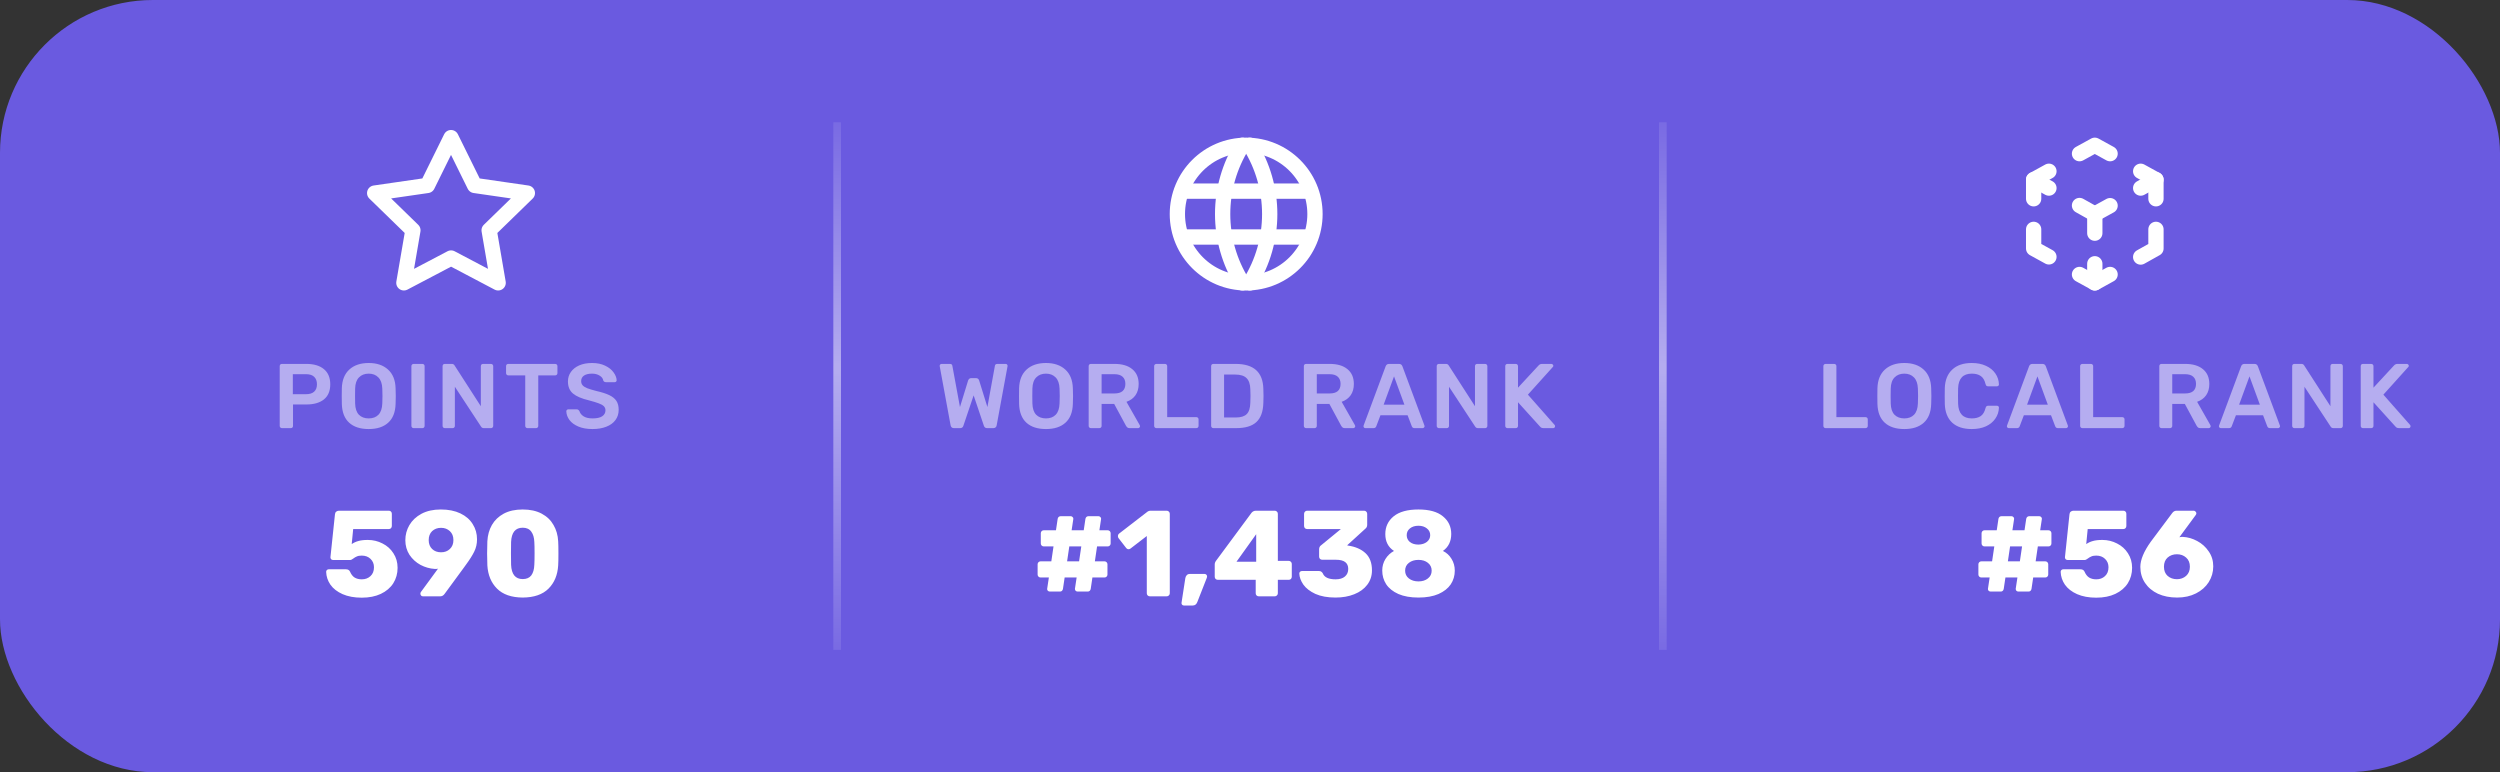 <svg width="327" height="101" viewBox="0 0 327 101" fill="none" xmlns="http://www.w3.org/2000/svg">
<rect x="0" y="0" width="327" height="101" fill="#333333" stroke="none"/>
<rect width="327" height="101" rx="20" fill="#6A5AE0"/>
<path d="M268 33.6L266 32.5V30" stroke="white" stroke-width="2" stroke-linecap="round" stroke-linejoin="round"/>
<path d="M266 26V23.5L268 22.4" stroke="white" stroke-width="2" stroke-linecap="round" stroke-linejoin="round"/>
<path d="M272 20.1L274 19L276 20.1" stroke="white" stroke-width="2" stroke-linecap="round" stroke-linejoin="round"/>
<path d="M280 22.4L282 23.5V26" stroke="white" stroke-width="2" stroke-linecap="round" stroke-linejoin="round"/>
<path d="M282 30V32.5L280 33.62" stroke="white" stroke-width="2" stroke-linecap="round" stroke-linejoin="round"/>
<path d="M276 35.9L274 37L272 35.9" stroke="white" stroke-width="2" stroke-linecap="round" stroke-linejoin="round"/>
<path d="M274 28L276 26.9" stroke="white" stroke-width="2" stroke-linecap="round" stroke-linejoin="round"/>
<path d="M280 24.6L282 23.5" stroke="white" stroke-width="2" stroke-linecap="round" stroke-linejoin="round"/>
<path d="M274 28V30.5" stroke="white" stroke-width="2" stroke-linecap="round" stroke-linejoin="round"/>
<path d="M274 34.5V37" stroke="white" stroke-width="2" stroke-linecap="round" stroke-linejoin="round"/>
<path d="M274 28L272 26.88" stroke="white" stroke-width="2" stroke-linecap="round" stroke-linejoin="round"/>
<path d="M268 24.6L266 23.5" stroke="white" stroke-width="2" stroke-linecap="round" stroke-linejoin="round"/>
<path opacity="0.5" d="M238.785 56C238.705 56 238.637 55.972 238.581 55.916C238.525 55.86 238.497 55.792 238.497 55.712V47.888C238.497 47.8 238.525 47.732 238.581 47.684C238.637 47.628 238.705 47.6 238.785 47.6H239.913C240.001 47.6 240.069 47.628 240.117 47.684C240.173 47.732 240.201 47.8 240.201 47.888V54.56H244.005C244.093 54.56 244.165 54.588 244.221 54.644C244.277 54.7 244.305 54.768 244.305 54.848V55.712C244.305 55.792 244.277 55.86 244.221 55.916C244.165 55.972 244.093 56 244.005 56H238.785ZM249.084 56.12C247.988 56.12 247.136 55.844 246.528 55.292C245.92 54.74 245.6 53.92 245.568 52.832C245.56 52.6 245.556 52.26 245.556 51.812C245.556 51.356 245.56 51.012 245.568 50.78C245.6 49.716 245.928 48.9 246.552 48.332C247.176 47.764 248.02 47.48 249.084 47.48C250.14 47.48 250.98 47.764 251.604 48.332C252.236 48.9 252.568 49.716 252.6 50.78C252.616 51.244 252.624 51.588 252.624 51.812C252.624 52.028 252.616 52.368 252.6 52.832C252.568 53.92 252.244 54.74 251.628 55.292C251.02 55.844 250.172 56.12 249.084 56.12ZM249.084 54.728C249.62 54.728 250.044 54.568 250.356 54.248C250.668 53.928 250.836 53.436 250.86 52.772C250.876 52.292 250.884 51.968 250.884 51.8C250.884 51.616 250.876 51.292 250.86 50.828C250.836 50.172 250.664 49.684 250.344 49.364C250.024 49.036 249.604 48.872 249.084 48.872C248.556 48.872 248.132 49.036 247.812 49.364C247.492 49.684 247.324 50.172 247.308 50.828C247.3 51.06 247.296 51.384 247.296 51.8C247.296 52.208 247.3 52.532 247.308 52.772C247.324 53.428 247.488 53.92 247.8 54.248C248.12 54.568 248.548 54.728 249.084 54.728ZM257.908 56.12C256.804 56.12 255.948 55.84 255.34 55.28C254.74 54.712 254.42 53.908 254.38 52.868C254.372 52.652 254.368 52.3 254.368 51.812C254.368 51.316 254.372 50.956 254.38 50.732C254.42 49.708 254.744 48.912 255.352 48.344C255.96 47.768 256.812 47.48 257.908 47.48C258.62 47.48 259.24 47.604 259.768 47.852C260.296 48.092 260.704 48.424 260.992 48.848C261.288 49.272 261.444 49.748 261.46 50.276V50.3C261.46 50.364 261.432 50.42 261.376 50.468C261.328 50.508 261.272 50.528 261.208 50.528H260.044C259.948 50.528 259.876 50.508 259.828 50.468C259.78 50.42 259.74 50.34 259.708 50.228C259.588 49.732 259.38 49.384 259.084 49.184C258.788 48.976 258.396 48.872 257.908 48.872C256.764 48.872 256.168 49.512 256.12 50.792C256.112 51.008 256.108 51.34 256.108 51.788C256.108 52.236 256.112 52.576 256.12 52.808C256.168 54.088 256.764 54.728 257.908 54.728C258.388 54.728 258.776 54.628 259.072 54.428C259.376 54.22 259.588 53.868 259.708 53.372C259.74 53.26 259.78 53.184 259.828 53.144C259.876 53.096 259.948 53.072 260.044 53.072H261.208C261.28 53.072 261.34 53.096 261.388 53.144C261.444 53.192 261.468 53.252 261.46 53.324C261.444 53.852 261.288 54.328 260.992 54.752C260.704 55.176 260.296 55.512 259.768 55.76C259.24 56 258.62 56.12 257.908 56.12ZM262.753 56C262.681 56 262.621 55.976 262.573 55.928C262.525 55.88 262.501 55.82 262.501 55.748L262.525 55.64L265.405 47.9C265.485 47.7 265.629 47.6 265.837 47.6H267.157C267.365 47.6 267.509 47.7 267.589 47.9L270.469 55.64L270.493 55.748C270.493 55.82 270.465 55.88 270.409 55.928C270.361 55.976 270.305 56 270.241 56H269.173C269.005 56 268.889 55.924 268.825 55.772L268.273 54.32H264.721L264.169 55.772C264.105 55.924 263.989 56 263.821 56H262.753ZM265.141 52.928H267.853L266.497 49.232L265.141 52.928ZM272.369 56C272.289 56 272.221 55.972 272.165 55.916C272.109 55.86 272.081 55.792 272.081 55.712V47.888C272.081 47.8 272.109 47.732 272.165 47.684C272.221 47.628 272.289 47.6 272.369 47.6H273.497C273.585 47.6 273.653 47.628 273.701 47.684C273.757 47.732 273.785 47.8 273.785 47.888V54.56H277.589C277.677 54.56 277.749 54.588 277.805 54.644C277.861 54.7 277.889 54.768 277.889 54.848V55.712C277.889 55.792 277.861 55.86 277.805 55.916C277.749 55.972 277.677 56 277.589 56H272.369ZM282.727 56C282.647 56 282.579 55.972 282.523 55.916C282.467 55.86 282.439 55.792 282.439 55.712V47.9C282.439 47.812 282.463 47.74 282.511 47.684C282.567 47.628 282.639 47.6 282.727 47.6H285.835C286.819 47.6 287.587 47.828 288.139 48.284C288.699 48.74 288.979 49.388 288.979 50.228C288.979 50.812 288.839 51.304 288.559 51.704C288.279 52.096 287.887 52.38 287.383 52.556L289.123 55.616C289.147 55.664 289.159 55.708 289.159 55.748C289.159 55.82 289.131 55.88 289.075 55.928C289.027 55.976 288.971 56 288.907 56H287.803C287.675 56 287.575 55.972 287.503 55.916C287.431 55.852 287.367 55.772 287.311 55.676L285.775 52.832H284.131V55.712C284.131 55.792 284.103 55.86 284.047 55.916C283.991 55.972 283.919 56 283.831 56H282.727ZM285.799 51.464C286.279 51.464 286.639 51.36 286.879 51.152C287.119 50.936 287.239 50.624 287.239 50.216C287.239 49.808 287.119 49.496 286.879 49.28C286.639 49.056 286.279 48.944 285.799 48.944H284.131V51.464H285.799ZM290.489 56C290.417 56 290.357 55.976 290.309 55.928C290.261 55.88 290.237 55.82 290.237 55.748L290.261 55.64L293.141 47.9C293.221 47.7 293.365 47.6 293.573 47.6H294.893C295.101 47.6 295.245 47.7 295.325 47.9L298.205 55.64L298.229 55.748C298.229 55.82 298.201 55.88 298.145 55.928C298.097 55.976 298.041 56 297.977 56H296.909C296.741 56 296.625 55.924 296.561 55.772L296.009 54.32H292.457L291.905 55.772C291.841 55.924 291.725 56 291.557 56H290.489ZM292.877 52.928H295.589L294.233 49.232L292.877 52.928ZM300.105 56C300.025 56 299.957 55.972 299.901 55.916C299.845 55.86 299.817 55.792 299.817 55.712V47.9C299.817 47.812 299.841 47.74 299.889 47.684C299.945 47.628 300.017 47.6 300.105 47.6H301.041C301.193 47.6 301.309 47.668 301.389 47.804L304.821 53.132V47.9C304.821 47.812 304.845 47.74 304.893 47.684C304.949 47.628 305.021 47.6 305.109 47.6H306.141C306.229 47.6 306.301 47.628 306.357 47.684C306.413 47.74 306.441 47.812 306.441 47.9V55.7C306.441 55.788 306.413 55.86 306.357 55.916C306.301 55.972 306.233 56 306.153 56H305.205C305.045 56 304.925 55.932 304.845 55.796L301.425 50.588V55.712C301.425 55.792 301.397 55.86 301.341 55.916C301.293 55.972 301.225 56 301.137 56H300.105ZM309.07 56C308.99 56 308.922 55.972 308.866 55.916C308.81 55.86 308.782 55.792 308.782 55.712V47.9C308.782 47.812 308.806 47.74 308.854 47.684C308.91 47.628 308.982 47.6 309.07 47.6H310.15C310.238 47.6 310.31 47.628 310.366 47.684C310.422 47.74 310.45 47.812 310.45 47.9V50.708L313.126 47.816C313.246 47.672 313.402 47.6 313.594 47.6H314.818C314.882 47.6 314.938 47.624 314.986 47.672C315.042 47.72 315.07 47.78 315.07 47.852C315.07 47.908 315.05 47.956 315.01 47.996L311.746 51.62L315.25 55.592C315.282 55.648 315.298 55.7 315.298 55.748C315.298 55.82 315.274 55.88 315.226 55.928C315.178 55.976 315.122 56 315.058 56H313.798C313.63 56 313.51 55.968 313.438 55.904C313.366 55.832 313.326 55.792 313.318 55.784L310.45 52.616V55.712C310.45 55.792 310.422 55.86 310.366 55.916C310.31 55.972 310.238 56 310.15 56H309.07Z" fill="white"/>
<path d="M260.374 77.376C260.278 77.376 260.193 77.344 260.118 77.28C260.044 77.205 260.012 77.12 260.022 77.024L260.246 75.536H259.158C259.052 75.536 258.961 75.499 258.886 75.424C258.812 75.349 258.774 75.259 258.774 75.152V73.808C258.774 73.701 258.812 73.611 258.886 73.536C258.961 73.461 259.052 73.424 259.158 73.424H260.566L260.854 71.472H259.574C259.468 71.472 259.377 71.435 259.302 71.36C259.228 71.285 259.19 71.195 259.19 71.088V69.744C259.19 69.637 259.228 69.547 259.302 69.472C259.377 69.397 259.468 69.36 259.574 69.36H261.174L261.398 67.856C261.42 67.76 261.462 67.68 261.526 67.616C261.601 67.552 261.686 67.52 261.782 67.52H263.11C263.206 67.52 263.286 67.557 263.35 67.632C263.425 67.696 263.457 67.776 263.446 67.872L263.222 69.36H264.806L265.03 67.856C265.052 67.76 265.094 67.68 265.158 67.616C265.233 67.552 265.318 67.52 265.414 67.52H266.742C266.838 67.52 266.918 67.557 266.982 67.632C267.057 67.696 267.089 67.776 267.078 67.872L266.854 69.36H267.942C268.049 69.36 268.14 69.397 268.214 69.472C268.289 69.547 268.326 69.637 268.326 69.744V71.088C268.326 71.195 268.289 71.285 268.214 71.36C268.14 71.435 268.049 71.472 267.942 71.472H266.55L266.262 73.424H267.526C267.633 73.424 267.724 73.461 267.798 73.536C267.873 73.611 267.91 73.701 267.91 73.808V75.152C267.91 75.259 267.873 75.349 267.798 75.424C267.724 75.499 267.633 75.536 267.526 75.536H265.942L265.718 77.04C265.697 77.136 265.654 77.216 265.59 77.28C265.526 77.344 265.441 77.376 265.334 77.376H264.006C263.91 77.376 263.825 77.344 263.75 77.28C263.686 77.205 263.654 77.12 263.654 77.024L263.878 75.536H262.31L262.086 77.04C262.065 77.136 262.022 77.216 261.958 77.28C261.894 77.344 261.809 77.376 261.702 77.376H260.374ZM262.63 73.424H264.198L264.486 71.472H262.918L262.63 73.424ZM274.191 78.176C273.221 78.176 272.383 78.021 271.679 77.712C270.986 77.403 270.458 76.992 270.095 76.48C269.743 75.968 269.557 75.408 269.535 74.8C269.535 74.704 269.567 74.624 269.631 74.56C269.695 74.496 269.775 74.464 269.871 74.464H272.127C272.383 74.464 272.559 74.565 272.655 74.768C272.805 75.12 273.002 75.376 273.247 75.536C273.503 75.696 273.818 75.776 274.191 75.776C274.65 75.776 275.029 75.637 275.327 75.36C275.637 75.083 275.791 74.693 275.791 74.192C275.791 73.755 275.642 73.392 275.343 73.104C275.045 72.816 274.661 72.672 274.191 72.672C273.925 72.672 273.711 72.709 273.551 72.784C273.391 72.848 273.237 72.939 273.087 73.056C272.927 73.184 272.789 73.248 272.671 73.248H270.447C270.351 73.248 270.266 73.216 270.191 73.152C270.127 73.077 270.095 72.992 270.095 72.896L270.687 67.28C270.698 67.131 270.751 67.013 270.847 66.928C270.954 66.843 271.077 66.8 271.215 66.8H277.727C277.845 66.8 277.941 66.837 278.015 66.912C278.09 66.987 278.127 67.083 278.127 67.2V68.8C278.127 68.907 278.09 69.003 278.015 69.088C277.941 69.163 277.845 69.2 277.727 69.2H273.071L272.879 71.168C273.135 70.987 273.423 70.853 273.743 70.768C274.063 70.672 274.479 70.624 274.991 70.624C275.674 70.624 276.314 70.779 276.911 71.088C277.509 71.387 277.983 71.813 278.335 72.368C278.698 72.923 278.879 73.557 278.879 74.272C278.879 75.019 278.693 75.691 278.319 76.288C277.946 76.875 277.402 77.339 276.687 77.68C275.983 78.011 275.151 78.176 274.191 78.176ZM284.773 78.16C283.824 78.16 282.987 77.995 282.261 77.664C281.536 77.323 280.971 76.848 280.565 76.24C280.16 75.632 279.957 74.933 279.957 74.144C279.957 73.227 280.411 72.133 281.317 70.864L284.117 67.12C284.267 66.907 284.459 66.8 284.693 66.8H286.933C287.029 66.8 287.109 66.837 287.173 66.912C287.248 66.976 287.285 67.056 287.285 67.152C287.285 67.205 287.259 67.275 287.205 67.36L285.061 70.272C285.189 70.24 285.339 70.224 285.509 70.224C286.16 70.256 286.789 70.437 287.397 70.768C288.016 71.099 288.517 71.552 288.901 72.128C289.296 72.693 289.493 73.344 289.493 74.08C289.493 74.827 289.296 75.515 288.901 76.144C288.507 76.763 287.952 77.253 287.237 77.616C286.523 77.979 285.701 78.16 284.773 78.16ZM284.741 75.76C285.211 75.76 285.611 75.616 285.941 75.328C286.272 75.029 286.437 74.629 286.437 74.128C286.437 73.616 286.272 73.216 285.941 72.928C285.621 72.64 285.221 72.496 284.741 72.496C284.261 72.496 283.856 72.64 283.525 72.928C283.205 73.216 283.045 73.616 283.045 74.128C283.045 74.64 283.205 75.04 283.525 75.328C283.856 75.616 284.261 75.76 284.741 75.76Z" fill="white"/>
<rect x="217" y="16" width="1" height="69" fill="url(#paint0_linear_178_6759)"/>
<path d="M163 37C167.971 37 172 32.971 172 28C172 23.029 167.971 19 163 19C158.029 19 154 23.029 154 28C154 32.971 158.029 37 163 37Z" stroke="white" stroke-width="2" stroke-linecap="round" stroke-linejoin="round"/>
<path d="M154.6 25H171.4" stroke="white" stroke-width="2" stroke-linecap="round" stroke-linejoin="round"/>
<path d="M154.6 31H171.4" stroke="white" stroke-width="2" stroke-linecap="round" stroke-linejoin="round"/>
<path d="M162.5 19C160.815 21.7 159.922 24.818 159.922 28C159.922 31.182 160.815 34.3 162.5 37" stroke="white" stroke-width="2" stroke-linecap="round" stroke-linejoin="round"/>
<path d="M163.5 19C165.185 21.7 166.078 24.818 166.078 28C166.078 31.182 165.185 34.3 163.5 37" stroke="white" stroke-width="2" stroke-linecap="round" stroke-linejoin="round"/>
<path opacity="0.5" d="M124.771 56C124.539 56 124.395 55.88 124.339 55.64L122.923 47.948L122.911 47.852C122.911 47.78 122.935 47.72 122.983 47.672C123.031 47.624 123.091 47.6 123.163 47.6H124.243C124.347 47.6 124.423 47.62 124.471 47.66C124.519 47.692 124.551 47.752 124.567 47.84L125.563 53.24L126.631 49.76C126.711 49.56 126.843 49.46 127.027 49.46H127.687C127.791 49.46 127.875 49.492 127.939 49.556C128.003 49.612 128.047 49.68 128.071 49.76L129.151 53.24L130.135 47.84C130.159 47.68 130.271 47.6 130.471 47.6H131.551C131.615 47.6 131.671 47.624 131.719 47.672C131.767 47.72 131.791 47.78 131.791 47.852C131.791 47.892 131.787 47.924 131.779 47.948L130.363 55.64C130.347 55.752 130.299 55.84 130.219 55.904C130.147 55.968 130.051 56 129.931 56H129.115C129.003 56 128.911 55.972 128.839 55.916C128.767 55.852 128.719 55.78 128.695 55.7L127.351 51.716L126.007 55.7C125.943 55.9 125.803 56 125.587 56H124.771ZM136.814 56.12C135.718 56.12 134.866 55.844 134.258 55.292C133.65 54.74 133.33 53.92 133.298 52.832C133.29 52.6 133.286 52.26 133.286 51.812C133.286 51.356 133.29 51.012 133.298 50.78C133.33 49.716 133.658 48.9 134.282 48.332C134.906 47.764 135.75 47.48 136.814 47.48C137.87 47.48 138.71 47.764 139.334 48.332C139.966 48.9 140.298 49.716 140.33 50.78C140.346 51.244 140.354 51.588 140.354 51.812C140.354 52.028 140.346 52.368 140.33 52.832C140.298 53.92 139.974 54.74 139.358 55.292C138.75 55.844 137.902 56.12 136.814 56.12ZM136.814 54.728C137.35 54.728 137.774 54.568 138.086 54.248C138.398 53.928 138.566 53.436 138.59 52.772C138.606 52.292 138.614 51.968 138.614 51.8C138.614 51.616 138.606 51.292 138.59 50.828C138.566 50.172 138.394 49.684 138.074 49.364C137.754 49.036 137.334 48.872 136.814 48.872C136.286 48.872 135.862 49.036 135.542 49.364C135.222 49.684 135.054 50.172 135.038 50.828C135.03 51.06 135.026 51.384 135.026 51.8C135.026 52.208 135.03 52.532 135.038 52.772C135.054 53.428 135.218 53.92 135.53 54.248C135.85 54.568 136.278 54.728 136.814 54.728ZM142.686 56C142.606 56 142.538 55.972 142.482 55.916C142.426 55.86 142.398 55.792 142.398 55.712V47.9C142.398 47.812 142.422 47.74 142.47 47.684C142.526 47.628 142.598 47.6 142.686 47.6H145.794C146.778 47.6 147.546 47.828 148.098 48.284C148.658 48.74 148.938 49.388 148.938 50.228C148.938 50.812 148.798 51.304 148.518 51.704C148.238 52.096 147.846 52.38 147.342 52.556L149.082 55.616C149.106 55.664 149.118 55.708 149.118 55.748C149.118 55.82 149.09 55.88 149.034 55.928C148.986 55.976 148.93 56 148.866 56H147.762C147.634 56 147.534 55.972 147.462 55.916C147.39 55.852 147.326 55.772 147.27 55.676L145.734 52.832H144.09V55.712C144.09 55.792 144.062 55.86 144.006 55.916C143.95 55.972 143.878 56 143.79 56H142.686ZM145.758 51.464C146.238 51.464 146.598 51.36 146.838 51.152C147.078 50.936 147.198 50.624 147.198 50.216C147.198 49.808 147.078 49.496 146.838 49.28C146.598 49.056 146.238 48.944 145.758 48.944H144.09V51.464H145.758ZM151.252 56C151.172 56 151.104 55.972 151.048 55.916C150.992 55.86 150.964 55.792 150.964 55.712V47.888C150.964 47.8 150.992 47.732 151.048 47.684C151.104 47.628 151.172 47.6 151.252 47.6H152.38C152.468 47.6 152.536 47.628 152.584 47.684C152.64 47.732 152.668 47.8 152.668 47.888V54.56H156.472C156.56 54.56 156.632 54.588 156.688 54.644C156.744 54.7 156.772 54.768 156.772 54.848V55.712C156.772 55.792 156.744 55.86 156.688 55.916C156.632 55.972 156.56 56 156.472 56H151.252ZM158.705 56C158.625 56 158.557 55.972 158.501 55.916C158.445 55.86 158.417 55.792 158.417 55.712V47.9C158.417 47.812 158.441 47.74 158.489 47.684C158.545 47.628 158.617 47.6 158.705 47.6H161.633C163.993 47.6 165.197 48.688 165.245 50.864C165.261 51.328 165.269 51.64 165.269 51.8C165.269 51.952 165.261 52.26 165.245 52.724C165.213 53.844 164.909 54.672 164.333 55.208C163.765 55.736 162.885 56 161.693 56H158.705ZM161.633 54.608C162.297 54.608 162.777 54.46 163.073 54.164C163.369 53.868 163.525 53.376 163.541 52.688C163.557 52.208 163.565 51.908 163.565 51.788C163.565 51.66 163.557 51.364 163.541 50.9C163.525 50.244 163.361 49.764 163.049 49.46C162.737 49.148 162.245 48.992 161.573 48.992H160.109V54.608H161.633ZM170.833 56C170.753 56 170.685 55.972 170.629 55.916C170.573 55.86 170.545 55.792 170.545 55.712V47.9C170.545 47.812 170.569 47.74 170.617 47.684C170.673 47.628 170.745 47.6 170.833 47.6H173.941C174.925 47.6 175.693 47.828 176.245 48.284C176.805 48.74 177.085 49.388 177.085 50.228C177.085 50.812 176.945 51.304 176.665 51.704C176.385 52.096 175.993 52.38 175.489 52.556L177.229 55.616C177.253 55.664 177.265 55.708 177.265 55.748C177.265 55.82 177.237 55.88 177.181 55.928C177.133 55.976 177.077 56 177.013 56H175.909C175.781 56 175.681 55.972 175.609 55.916C175.537 55.852 175.473 55.772 175.417 55.676L173.881 52.832H172.237V55.712C172.237 55.792 172.209 55.86 172.153 55.916C172.097 55.972 172.025 56 171.937 56H170.833ZM173.905 51.464C174.385 51.464 174.745 51.36 174.985 51.152C175.225 50.936 175.345 50.624 175.345 50.216C175.345 49.808 175.225 49.496 174.985 49.28C174.745 49.056 174.385 48.944 173.905 48.944H172.237V51.464H173.905ZM178.595 56C178.523 56 178.463 55.976 178.415 55.928C178.367 55.88 178.343 55.82 178.343 55.748L178.367 55.64L181.247 47.9C181.327 47.7 181.471 47.6 181.679 47.6H182.999C183.207 47.6 183.351 47.7 183.431 47.9L186.311 55.64L186.335 55.748C186.335 55.82 186.307 55.88 186.251 55.928C186.203 55.976 186.147 56 186.083 56H185.015C184.847 56 184.731 55.924 184.667 55.772L184.115 54.32H180.563L180.011 55.772C179.947 55.924 179.831 56 179.663 56H178.595ZM180.983 52.928H183.695L182.339 49.232L180.983 52.928ZM188.211 56C188.131 56 188.063 55.972 188.007 55.916C187.951 55.86 187.923 55.792 187.923 55.712V47.9C187.923 47.812 187.947 47.74 187.995 47.684C188.051 47.628 188.123 47.6 188.211 47.6H189.147C189.299 47.6 189.415 47.668 189.495 47.804L192.927 53.132V47.9C192.927 47.812 192.951 47.74 192.999 47.684C193.055 47.628 193.127 47.6 193.215 47.6H194.247C194.335 47.6 194.407 47.628 194.463 47.684C194.519 47.74 194.547 47.812 194.547 47.9V55.7C194.547 55.788 194.519 55.86 194.463 55.916C194.407 55.972 194.339 56 194.259 56H193.311C193.151 56 193.031 55.932 192.951 55.796L189.531 50.588V55.712C189.531 55.792 189.503 55.86 189.447 55.916C189.399 55.972 189.331 56 189.243 56H188.211ZM197.175 56C197.095 56 197.027 55.972 196.971 55.916C196.915 55.86 196.887 55.792 196.887 55.712V47.9C196.887 47.812 196.911 47.74 196.959 47.684C197.015 47.628 197.087 47.6 197.175 47.6H198.255C198.343 47.6 198.415 47.628 198.471 47.684C198.527 47.74 198.555 47.812 198.555 47.9V50.708L201.231 47.816C201.351 47.672 201.507 47.6 201.699 47.6H202.923C202.987 47.6 203.043 47.624 203.091 47.672C203.147 47.72 203.175 47.78 203.175 47.852C203.175 47.908 203.155 47.956 203.115 47.996L199.851 51.62L203.355 55.592C203.387 55.648 203.403 55.7 203.403 55.748C203.403 55.82 203.379 55.88 203.331 55.928C203.283 55.976 203.227 56 203.163 56H201.903C201.735 56 201.615 55.968 201.543 55.904C201.471 55.832 201.431 55.792 201.423 55.784L198.555 52.616V55.712C198.555 55.792 198.527 55.86 198.471 55.916C198.415 55.972 198.343 56 198.255 56H197.175Z" fill="white"/>
<path d="M137.32 77.376C137.224 77.376 137.138 77.344 137.064 77.28C136.989 77.205 136.957 77.12 136.968 77.024L137.192 75.536H136.104C135.997 75.536 135.906 75.499 135.832 75.424C135.757 75.349 135.72 75.259 135.72 75.152V73.808C135.72 73.701 135.757 73.611 135.832 73.536C135.906 73.461 135.997 73.424 136.104 73.424H137.512L137.8 71.472H136.52C136.413 71.472 136.322 71.435 136.248 71.36C136.173 71.285 136.136 71.195 136.136 71.088V69.744C136.136 69.637 136.173 69.547 136.248 69.472C136.322 69.397 136.413 69.36 136.52 69.36H138.12L138.344 67.856C138.365 67.76 138.408 67.68 138.472 67.616C138.546 67.552 138.632 67.52 138.728 67.52H140.056C140.152 67.52 140.232 67.557 140.296 67.632C140.37 67.696 140.402 67.776 140.392 67.872L140.168 69.36H141.752L141.976 67.856C141.997 67.76 142.04 67.68 142.104 67.616C142.178 67.552 142.264 67.52 142.36 67.52H143.688C143.784 67.52 143.864 67.557 143.928 67.632C144.002 67.696 144.034 67.776 144.024 67.872L143.8 69.36H144.888C144.994 69.36 145.085 69.397 145.16 69.472C145.234 69.547 145.272 69.637 145.272 69.744V71.088C145.272 71.195 145.234 71.285 145.16 71.36C145.085 71.435 144.994 71.472 144.888 71.472H143.496L143.208 73.424H144.472C144.578 73.424 144.669 73.461 144.744 73.536C144.818 73.611 144.856 73.701 144.856 73.808V75.152C144.856 75.259 144.818 75.349 144.744 75.424C144.669 75.499 144.578 75.536 144.472 75.536H142.888L142.664 77.04C142.642 77.136 142.6 77.216 142.536 77.28C142.472 77.344 142.386 77.376 142.28 77.376H140.952C140.856 77.376 140.77 77.344 140.696 77.28C140.632 77.205 140.6 77.12 140.6 77.024L140.824 75.536H139.256L139.032 77.04C139.01 77.136 138.968 77.216 138.904 77.28C138.84 77.344 138.754 77.376 138.648 77.376H137.32ZM139.576 73.424H141.144L141.432 71.472H139.864L139.576 73.424ZM150.401 78C150.294 78 150.198 77.963 150.113 77.888C150.038 77.803 150.001 77.707 150.001 77.6V70.112L147.857 71.76C147.771 71.813 147.691 71.84 147.617 71.84C147.489 71.84 147.377 71.776 147.281 71.648L146.289 70.368C146.246 70.293 146.225 70.213 146.225 70.128C146.225 69.979 146.283 69.861 146.401 69.776L150.113 66.912C150.219 66.837 150.342 66.8 150.481 66.8H152.593C152.71 66.8 152.806 66.837 152.881 66.912C152.966 66.987 153.009 67.083 153.009 67.2V77.6C153.009 77.717 152.966 77.813 152.881 77.888C152.806 77.963 152.71 78 152.593 78H150.401ZM154.847 79.2C154.751 79.2 154.671 79.163 154.607 79.088C154.554 79.024 154.533 78.944 154.543 78.848L155.039 75.632C155.061 75.483 155.119 75.355 155.215 75.248C155.311 75.131 155.45 75.072 155.631 75.072H157.567C157.653 75.072 157.727 75.104 157.791 75.168C157.855 75.232 157.887 75.307 157.887 75.392C157.887 75.456 157.877 75.515 157.855 75.568L156.607 78.752C156.49 79.051 156.293 79.2 156.015 79.2H154.847ZM164.646 78C164.539 78 164.443 77.963 164.358 77.888C164.283 77.803 164.246 77.707 164.246 77.6V75.84H159.286C159.179 75.84 159.083 75.803 158.998 75.728C158.923 75.643 158.886 75.547 158.886 75.44V73.824C158.886 73.664 158.944 73.504 159.062 73.344L163.702 67.072C163.851 66.891 164.048 66.8 164.294 66.8H166.726C166.843 66.8 166.939 66.837 167.014 66.912C167.099 66.987 167.142 67.083 167.142 67.2V73.36H168.55C168.678 73.36 168.779 73.403 168.854 73.488C168.928 73.563 168.966 73.653 168.966 73.76V75.44C168.966 75.547 168.928 75.643 168.854 75.728C168.779 75.803 168.683 75.84 168.566 75.84H167.142V77.6C167.142 77.717 167.099 77.813 167.014 77.888C166.939 77.963 166.843 78 166.726 78H164.646ZM161.734 73.472H164.31V69.872L161.734 73.472ZM174.685 78.16C173.64 78.16 172.76 78 172.045 77.68C171.341 77.349 170.818 76.944 170.477 76.464C170.146 75.984 169.97 75.504 169.949 75.024C169.949 74.928 169.981 74.848 170.045 74.784C170.12 74.72 170.205 74.688 170.301 74.688H172.509C172.637 74.688 172.738 74.715 172.813 74.768C172.888 74.811 172.957 74.885 173.021 74.992C173.224 75.515 173.784 75.776 174.701 75.776C175.224 75.776 175.629 75.653 175.917 75.408C176.205 75.163 176.349 74.832 176.349 74.416C176.349 73.616 175.816 73.216 174.749 73.216H172.957C172.84 73.216 172.738 73.179 172.653 73.104C172.578 73.019 172.541 72.917 172.541 72.8V71.856C172.541 71.611 172.632 71.429 172.813 71.312L175.389 69.2H170.973C170.866 69.2 170.77 69.163 170.685 69.088C170.61 69.003 170.573 68.907 170.573 68.8V67.216C170.573 67.099 170.61 67.003 170.685 66.928C170.76 66.843 170.856 66.8 170.973 66.8H178.429C178.546 66.8 178.642 66.843 178.717 66.928C178.792 67.003 178.829 67.099 178.829 67.216V68.64C178.829 68.864 178.744 69.04 178.573 69.168L176.205 71.328L176.317 71.36C177.277 71.499 178.04 71.829 178.605 72.352C179.17 72.875 179.453 73.627 179.453 74.608C179.453 75.323 179.245 75.952 178.829 76.496C178.424 77.029 177.858 77.44 177.133 77.728C176.418 78.016 175.602 78.16 174.685 78.16ZM185.534 78.16C184.499 78.16 183.624 78.005 182.91 77.696C182.195 77.376 181.662 76.949 181.31 76.416C180.968 75.883 180.798 75.285 180.798 74.624C180.798 74.069 180.936 73.568 181.214 73.12C181.502 72.661 181.875 72.309 182.334 72.064C181.576 71.573 181.198 70.837 181.198 69.856C181.198 68.907 181.56 68.133 182.286 67.536C183.022 66.939 184.104 66.64 185.534 66.64C186.952 66.64 188.019 66.939 188.734 67.536C189.459 68.123 189.822 68.891 189.822 69.84C189.822 70.811 189.459 71.552 188.734 72.064C189.203 72.288 189.576 72.629 189.854 73.088C190.142 73.547 190.286 74.064 190.286 74.64C190.286 75.301 190.11 75.899 189.758 76.432C189.406 76.955 188.872 77.376 188.158 77.696C187.443 78.005 186.568 78.16 185.534 78.16ZM185.534 71.232C185.982 71.221 186.35 71.104 186.638 70.88C186.926 70.645 187.07 70.352 187.07 70C187.07 69.637 186.926 69.344 186.638 69.12C186.35 68.885 185.982 68.768 185.534 68.768C185.075 68.768 184.702 68.885 184.414 69.12C184.136 69.344 183.998 69.637 183.998 70C183.998 70.363 184.136 70.661 184.414 70.896C184.702 71.12 185.075 71.232 185.534 71.232ZM185.534 76.048C186.035 76.048 186.446 75.92 186.766 75.664C187.096 75.408 187.262 75.067 187.262 74.64C187.262 74.213 187.096 73.872 186.766 73.616C186.446 73.36 186.035 73.232 185.534 73.232C185.032 73.232 184.616 73.36 184.286 73.616C183.955 73.872 183.79 74.213 183.79 74.64C183.79 75.067 183.955 75.408 184.286 75.664C184.616 75.92 185.032 76.048 185.534 76.048Z" fill="white"/>
<rect x="109" y="16" width="1" height="69" fill="url(#paint1_linear_178_6759)"/>
<path d="M59 33.75L52.828 36.995L54.007 30.122L49.007 25.255L55.907 24.255L58.993 18.002L62.079 24.255L68.979 25.255L63.979 30.122L65.158 36.995L59 33.75Z" stroke="white" stroke-width="2" stroke-linecap="round" stroke-linejoin="round"/>
<path opacity="0.5" d="M36.874 56C36.794 56 36.726 55.972 36.67 55.916C36.614 55.86 36.586 55.792 36.586 55.712V47.9C36.586 47.812 36.61 47.74 36.658 47.684C36.714 47.628 36.786 47.6 36.874 47.6H40.09C41.058 47.6 41.818 47.828 42.37 48.284C42.922 48.74 43.198 49.404 43.198 50.276C43.198 51.14 42.922 51.796 42.37 52.244C41.818 52.684 41.058 52.904 40.09 52.904H38.326V55.712C38.326 55.8 38.298 55.872 38.242 55.928C38.186 55.976 38.114 56 38.026 56H36.874ZM40.03 51.56C40.494 51.56 40.846 51.452 41.086 51.236C41.334 51.012 41.458 50.688 41.458 50.264C41.458 49.848 41.338 49.524 41.098 49.292C40.866 49.06 40.51 48.944 40.03 48.944H38.302V51.56H40.03ZM48.227 56.12C47.132 56.12 46.279 55.844 45.672 55.292C45.063 54.74 44.743 53.92 44.712 52.832C44.703 52.6 44.7 52.26 44.7 51.812C44.7 51.356 44.703 51.012 44.712 50.78C44.743 49.716 45.072 48.9 45.696 48.332C46.319 47.764 47.163 47.48 48.227 47.48C49.283 47.48 50.123 47.764 50.748 48.332C51.38 48.9 51.712 49.716 51.743 50.78C51.76 51.244 51.767 51.588 51.767 51.812C51.767 52.028 51.76 52.368 51.743 52.832C51.712 53.92 51.388 54.74 50.772 55.292C50.163 55.844 49.316 56.12 48.227 56.12ZM48.227 54.728C48.764 54.728 49.188 54.568 49.499 54.248C49.812 53.928 49.98 53.436 50.004 52.772C50.02 52.292 50.028 51.968 50.028 51.8C50.028 51.616 50.02 51.292 50.004 50.828C49.98 50.172 49.807 49.684 49.487 49.364C49.167 49.036 48.748 48.872 48.227 48.872C47.7 48.872 47.276 49.036 46.956 49.364C46.636 49.684 46.468 50.172 46.452 50.828C46.444 51.06 46.44 51.384 46.44 51.8C46.44 52.208 46.444 52.532 46.452 52.772C46.468 53.428 46.632 53.92 46.944 54.248C47.264 54.568 47.691 54.728 48.227 54.728ZM54.099 56C54.019 56 53.951 55.972 53.895 55.916C53.839 55.86 53.811 55.792 53.811 55.712V47.888C53.811 47.8 53.839 47.732 53.895 47.684C53.951 47.628 54.019 47.6 54.099 47.6H55.251C55.339 47.6 55.407 47.628 55.455 47.684C55.511 47.732 55.539 47.8 55.539 47.888V55.712C55.539 55.792 55.511 55.86 55.455 55.916C55.407 55.972 55.339 56 55.251 56H54.099ZM58.177 56C58.097 56 58.029 55.972 57.973 55.916C57.917 55.86 57.889 55.792 57.889 55.712V47.9C57.889 47.812 57.913 47.74 57.961 47.684C58.017 47.628 58.089 47.6 58.177 47.6H59.113C59.265 47.6 59.381 47.668 59.461 47.804L62.893 53.132V47.9C62.893 47.812 62.917 47.74 62.965 47.684C63.021 47.628 63.093 47.6 63.181 47.6H64.213C64.301 47.6 64.373 47.628 64.429 47.684C64.485 47.74 64.513 47.812 64.513 47.9V55.7C64.513 55.788 64.485 55.86 64.429 55.916C64.373 55.972 64.305 56 64.225 56H63.277C63.117 56 62.997 55.932 62.917 55.796L59.497 50.588V55.712C59.497 55.792 59.469 55.86 59.413 55.916C59.365 55.972 59.297 56 59.209 56H58.177ZM68.989 56C68.909 56 68.841 55.972 68.785 55.916C68.729 55.86 68.701 55.792 68.701 55.712V49.1H66.481C66.401 49.1 66.333 49.072 66.277 49.016C66.221 48.96 66.193 48.888 66.193 48.8V47.9C66.193 47.812 66.217 47.74 66.265 47.684C66.321 47.628 66.393 47.6 66.481 47.6H72.613C72.701 47.6 72.773 47.628 72.829 47.684C72.885 47.74 72.913 47.812 72.913 47.9V48.8C72.913 48.888 72.885 48.96 72.829 49.016C72.773 49.072 72.701 49.1 72.613 49.1H70.405V55.712C70.405 55.792 70.377 55.86 70.321 55.916C70.273 55.972 70.205 56 70.117 56H68.989ZM77.504 56.12C76.784 56.12 76.168 56.012 75.656 55.796C75.144 55.58 74.755 55.296 74.492 54.944C74.228 54.592 74.088 54.208 74.072 53.792C74.072 53.728 74.096 53.672 74.144 53.624C74.192 53.568 74.251 53.54 74.323 53.54H75.415C75.504 53.54 75.576 53.56 75.632 53.6C75.688 53.64 75.74 53.696 75.787 53.768C75.868 54.04 76.047 54.268 76.328 54.452C76.615 54.636 77.007 54.728 77.504 54.728C78.064 54.728 78.484 54.636 78.763 54.452C79.052 54.26 79.195 54 79.195 53.672C79.195 53.456 79.124 53.276 78.98 53.132C78.835 52.988 78.615 52.864 78.32 52.76C78.031 52.648 77.6 52.516 77.023 52.364C76.079 52.14 75.388 51.844 74.948 51.476C74.507 51.108 74.287 50.58 74.287 49.892C74.287 49.428 74.415 49.016 74.671 48.656C74.927 48.288 75.291 48 75.763 47.792C76.243 47.584 76.799 47.48 77.431 47.48C78.096 47.48 78.668 47.596 79.147 47.828C79.635 48.06 80.004 48.352 80.251 48.704C80.507 49.048 80.644 49.392 80.659 49.736C80.659 49.8 80.635 49.86 80.588 49.916C80.54 49.964 80.48 49.988 80.407 49.988H79.267C79.091 49.988 78.972 49.916 78.907 49.772C78.868 49.516 78.712 49.304 78.439 49.136C78.168 48.96 77.832 48.872 77.431 48.872C76.992 48.872 76.644 48.956 76.388 49.124C76.139 49.292 76.016 49.536 76.016 49.856C76.016 50.072 76.079 50.252 76.207 50.396C76.335 50.54 76.535 50.668 76.808 50.78C77.079 50.884 77.475 51.004 77.996 51.14C78.707 51.3 79.272 51.48 79.688 51.68C80.112 51.88 80.424 52.132 80.624 52.436C80.823 52.74 80.924 53.128 80.924 53.6C80.924 54.12 80.779 54.572 80.492 54.956C80.212 55.332 79.811 55.62 79.291 55.82C78.779 56.02 78.183 56.12 77.504 56.12Z" fill="white"/>
<path d="M47.316 78.176C46.346 78.176 45.508 78.021 44.804 77.712C44.111 77.403 43.583 76.992 43.22 76.48C42.868 75.968 42.682 75.408 42.66 74.8C42.66 74.704 42.692 74.624 42.756 74.56C42.82 74.496 42.9 74.464 42.996 74.464H45.252C45.508 74.464 45.684 74.565 45.78 74.768C45.93 75.12 46.127 75.376 46.372 75.536C46.628 75.696 46.943 75.776 47.316 75.776C47.775 75.776 48.154 75.637 48.452 75.36C48.762 75.083 48.916 74.693 48.916 74.192C48.916 73.755 48.767 73.392 48.468 73.104C48.17 72.816 47.786 72.672 47.316 72.672C47.05 72.672 46.836 72.709 46.676 72.784C46.516 72.848 46.362 72.939 46.212 73.056C46.052 73.184 45.914 73.248 45.796 73.248H43.572C43.476 73.248 43.391 73.216 43.316 73.152C43.252 73.077 43.22 72.992 43.22 72.896L43.812 67.28C43.823 67.131 43.876 67.013 43.972 66.928C44.079 66.843 44.202 66.8 44.34 66.8H50.852C50.97 66.8 51.066 66.837 51.14 66.912C51.215 66.987 51.252 67.083 51.252 67.2V68.8C51.252 68.907 51.215 69.003 51.14 69.088C51.066 69.163 50.97 69.2 50.852 69.2H46.196L46.004 71.168C46.26 70.987 46.548 70.853 46.868 70.768C47.188 70.672 47.604 70.624 48.116 70.624C48.799 70.624 49.439 70.779 50.036 71.088C50.634 71.387 51.108 71.813 51.46 72.368C51.823 72.923 52.004 73.557 52.004 74.272C52.004 75.019 51.818 75.691 51.444 76.288C51.071 76.875 50.527 77.339 49.812 77.68C49.108 78.011 48.276 78.176 47.316 78.176ZM55.322 78C55.226 78 55.146 77.968 55.082 77.904C55.018 77.829 54.986 77.744 54.986 77.648C54.986 77.573 55.008 77.504 55.05 77.44L57.29 74.384C57.152 74.416 57.008 74.427 56.858 74.416C56.208 74.373 55.589 74.197 55.002 73.888C54.416 73.568 53.936 73.131 53.562 72.576C53.2 72.011 53.018 71.371 53.018 70.656C53.018 69.952 53.194 69.296 53.546 68.688C53.909 68.069 54.437 67.573 55.13 67.2C55.834 66.827 56.677 66.64 57.658 66.64C58.65 66.64 59.504 66.811 60.218 67.152C60.933 67.493 61.472 67.963 61.834 68.56C62.208 69.147 62.394 69.808 62.394 70.544C62.394 71.131 62.272 71.669 62.026 72.16C61.792 72.64 61.434 73.205 60.954 73.856L60.666 74.256L58.154 77.68C58.005 77.893 57.813 78 57.578 78H55.322ZM57.69 72.24C58.16 72.24 58.544 72.096 58.842 71.808C59.152 71.52 59.306 71.131 59.306 70.64C59.306 70.149 59.152 69.76 58.842 69.472C58.533 69.184 58.149 69.04 57.69 69.04C57.221 69.04 56.832 69.184 56.522 69.472C56.224 69.76 56.074 70.149 56.074 70.64C56.074 71.131 56.224 71.52 56.522 71.808C56.821 72.096 57.21 72.24 57.69 72.24ZM68.37 78.16C66.898 78.149 65.778 77.76 65.01 76.992C64.242 76.224 63.821 75.211 63.746 73.952C63.725 73.376 63.714 72.859 63.714 72.4C63.714 71.931 63.725 71.397 63.746 70.8C63.789 70 63.986 69.291 64.338 68.672C64.701 68.043 65.218 67.547 65.89 67.184C66.573 66.821 67.399 66.64 68.37 66.64C69.341 66.64 70.167 66.821 70.85 67.184C71.533 67.547 72.05 68.043 72.402 68.672C72.765 69.291 72.967 70 73.01 70.8C73.031 71.099 73.042 71.632 73.042 72.4C73.042 73.147 73.031 73.664 73.01 73.952C72.935 75.211 72.514 76.224 71.746 76.992C70.978 77.76 69.853 78.149 68.37 78.16ZM68.37 75.744C68.871 75.744 69.245 75.584 69.49 75.264C69.735 74.933 69.869 74.469 69.89 73.872C69.911 73.563 69.922 73.061 69.922 72.368C69.922 71.675 69.911 71.184 69.89 70.896C69.869 70.32 69.735 69.867 69.49 69.536C69.245 69.195 68.871 69.024 68.37 69.024C67.41 69.024 66.903 69.648 66.85 70.896C66.839 71.184 66.834 71.675 66.834 72.368C66.834 73.061 66.839 73.563 66.85 73.872C66.903 75.12 67.41 75.744 68.37 75.744Z" fill="white"/>
<defs>
<linearGradient id="paint0_linear_178_6759" x1="217.5" y1="16" x2="217.5" y2="85" gradientUnits="userSpaceOnUse">
<stop stop-color="white" stop-opacity="0.1"/>
<stop offset="0.466" stop-color="white" stop-opacity="0.5"/>
<stop offset="1" stop-color="white" stop-opacity="0.1"/>
</linearGradient>
<linearGradient id="paint1_linear_178_6759" x1="109.5" y1="16" x2="109.5" y2="85" gradientUnits="userSpaceOnUse">
<stop stop-color="white" stop-opacity="0.1"/>
<stop offset="0.466" stop-color="white" stop-opacity="0.5"/>
<stop offset="1" stop-color="white" stop-opacity="0.1"/>
</linearGradient>
</defs>
</svg>
